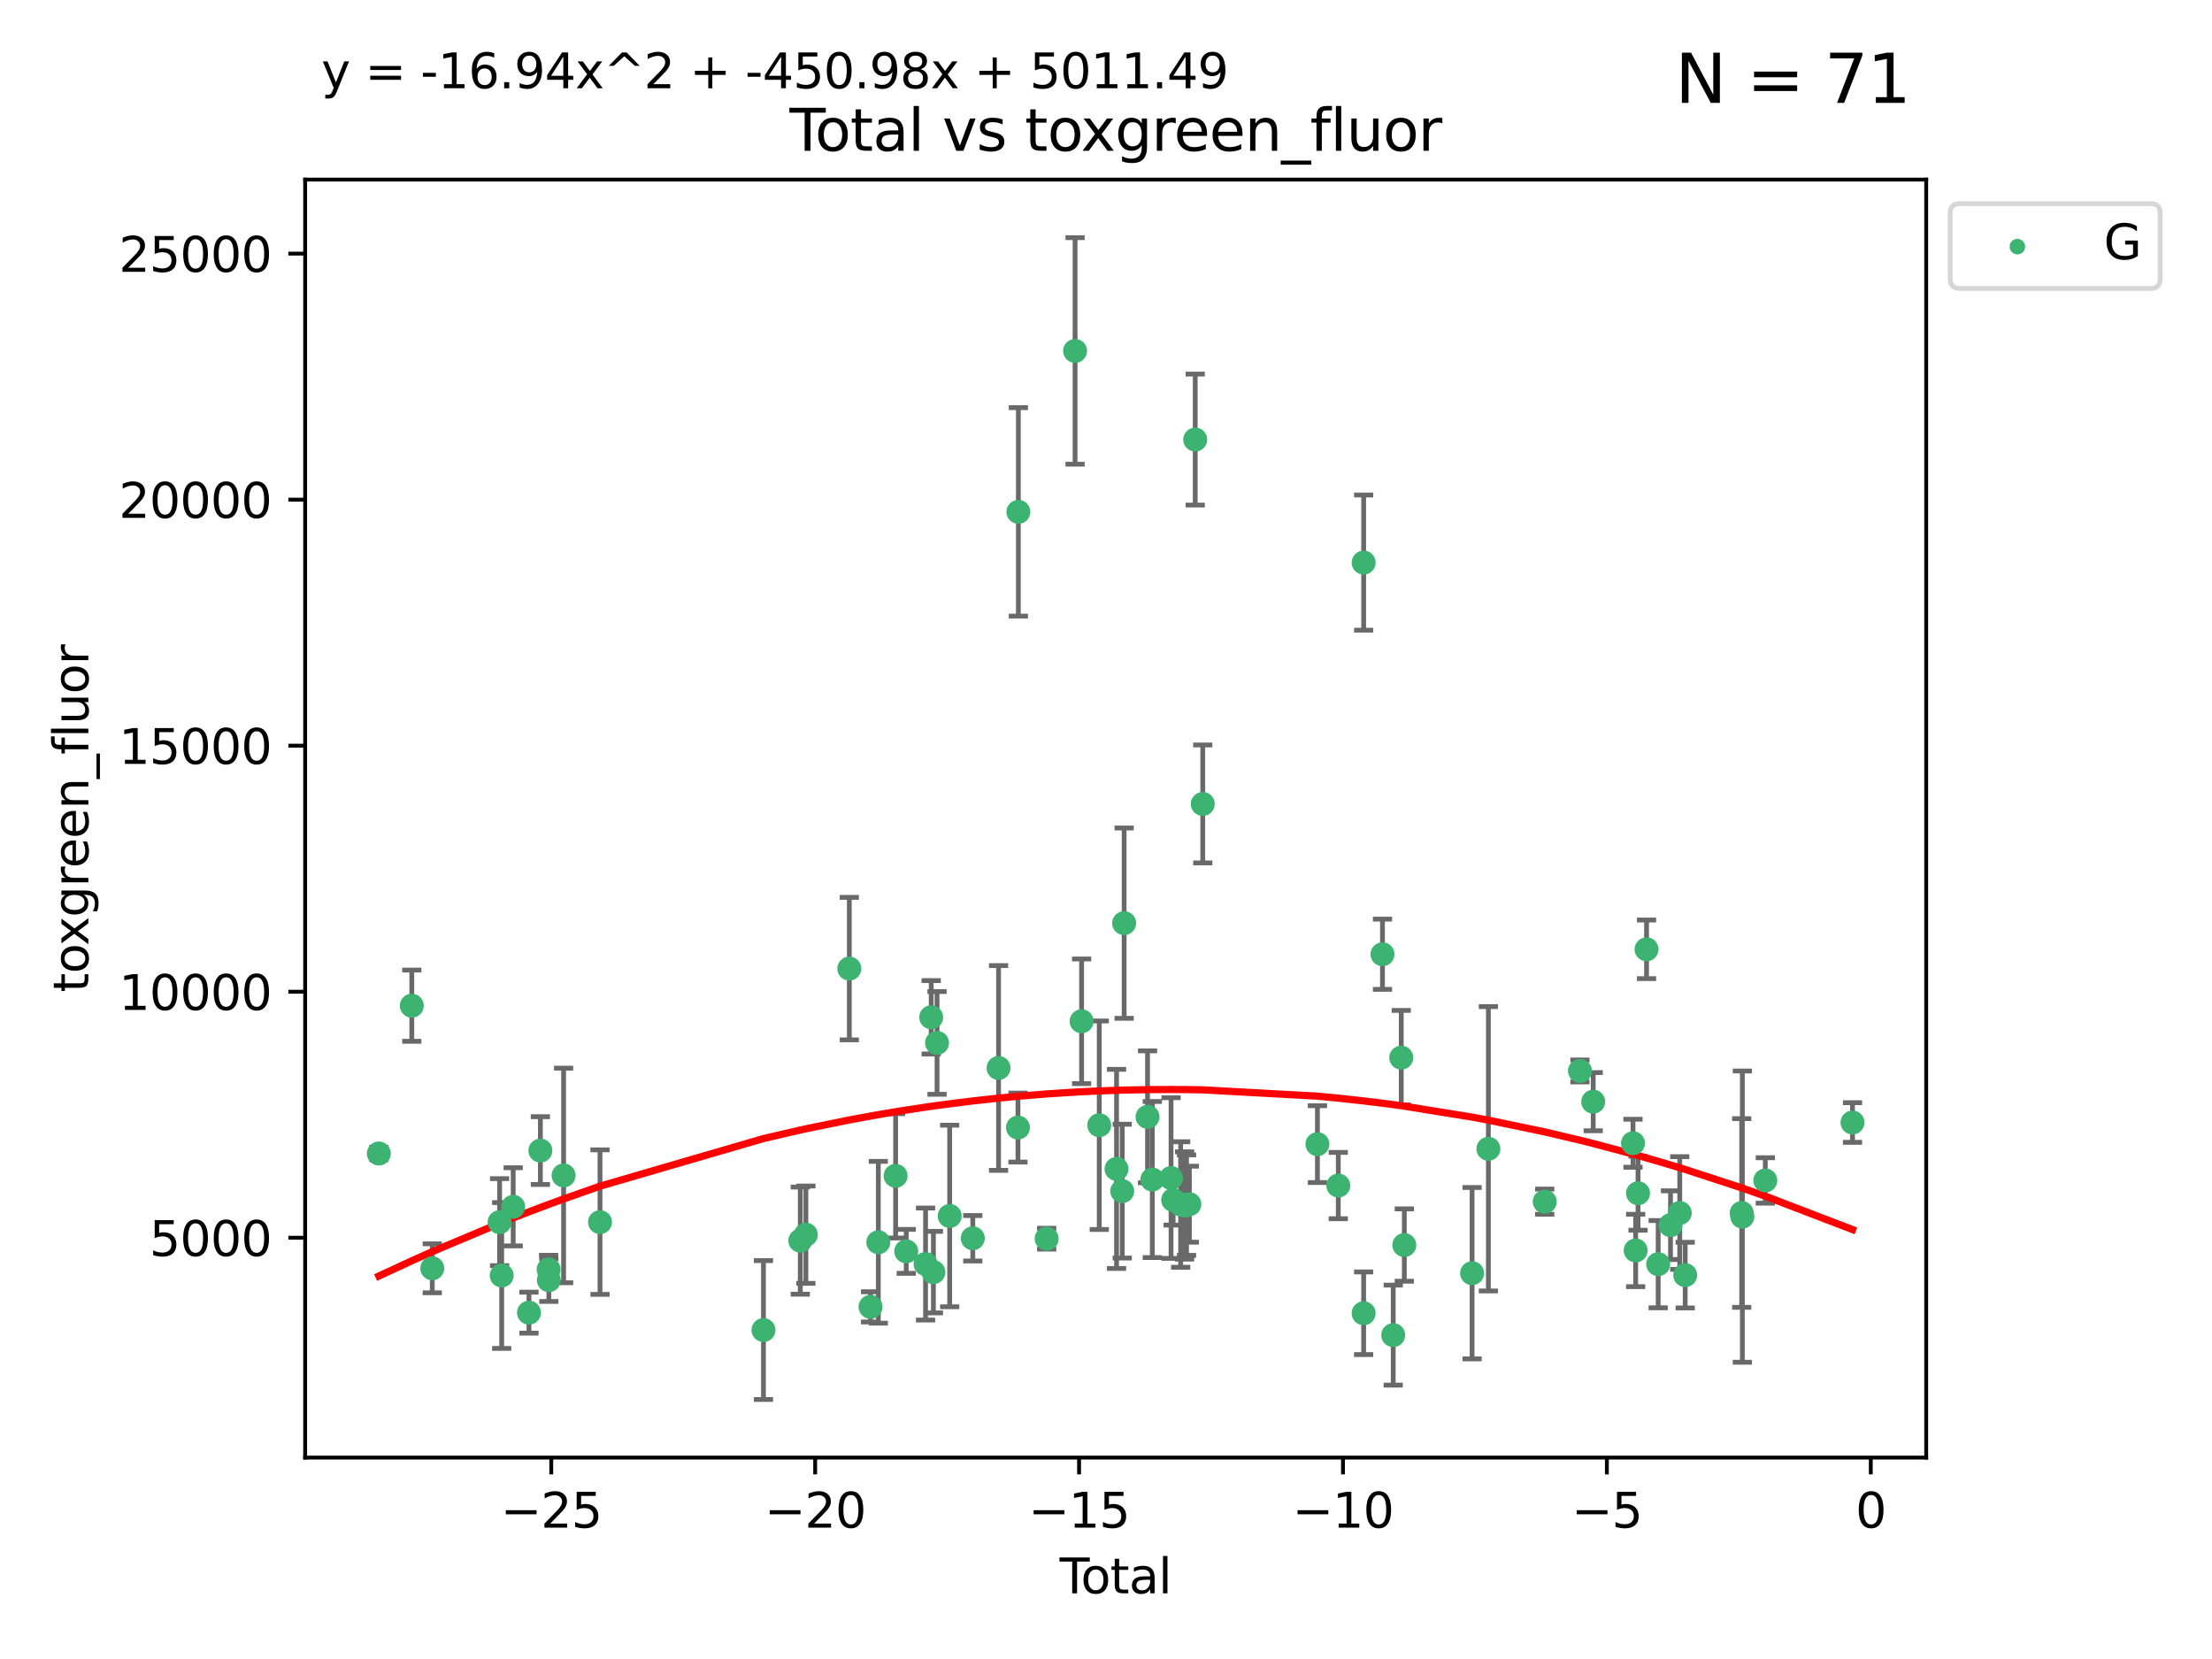 <?xml version="1.0" encoding="utf-8" standalone="no"?>
<!DOCTYPE svg PUBLIC "-//W3C//DTD SVG 1.1//EN"
  "http://www.w3.org/Graphics/SVG/1.1/DTD/svg11.dtd">
<svg xmlns:xlink="http://www.w3.org/1999/xlink" width="460.8pt" height="345.6pt" viewBox="0 0 460.8 345.6" xmlns="http://www.w3.org/2000/svg" version="1.1">
 <defs>
  <style type="text/css">*{stroke-linejoin: round; stroke-linecap: butt}</style>
 </defs>
 <g id="figure_1">
  <g id="patch_1">
   <path d="M 0 345.6 
L 460.8 345.6 
L 460.8 0 
L 0 0 
z
" style="fill: #ffffff"/>
  </g>
  <g id="axes_1">
   <g id="patch_2">
    <path d="M 63.571 303.64 
L 401.26 303.64 
L 401.26 37.411 
L 63.571 37.411 
z
" style="fill: #ffffff"/>
   </g>
   <g id="PathCollection_1">
    <defs>
     <path id="m6226160c22" d="M 0 1.118 
C 0.297 1.118 0.581 1 0.791 0.791 
C 1 0.581 1.118 0.297 1.118 0 
C 1.118 -0.297 1 -0.581 0.791 -0.791 
C 0.581 -1 0.297 -1.118 0 -1.118 
C -0.297 -1.118 -0.581 -1 -0.791 -0.791 
C -1 -0.581 -1.118 -0.297 -1.118 0 
C -1.118 0.297 -1 0.581 -0.791 0.791 
C -0.581 1 -0.297 1.118 0 1.118 
z
" style="stroke: #3cb371"/>
    </defs>
    <g clip-path="url(#pa6f8b74e01)">
     <use xlink:href="#m6226160c22" x="78.921" y="240.299" style="fill: #3cb371; stroke: #3cb371"/>
     <use xlink:href="#m6226160c22" x="85.785" y="209.503" style="fill: #3cb371; stroke: #3cb371"/>
     <use xlink:href="#m6226160c22" x="90.049" y="264.212" style="fill: #3cb371; stroke: #3cb371"/>
     <use xlink:href="#m6226160c22" x="104.076" y="254.595" style="fill: #3cb371; stroke: #3cb371"/>
     <use xlink:href="#m6226160c22" x="104.513" y="265.711" style="fill: #3cb371; stroke: #3cb371"/>
     <use xlink:href="#m6226160c22" x="106.91" y="251.399" style="fill: #3cb371; stroke: #3cb371"/>
     <use xlink:href="#m6226160c22" x="110.196" y="273.451" style="fill: #3cb371; stroke: #3cb371"/>
     <use xlink:href="#m6226160c22" x="112.572" y="239.687" style="fill: #3cb371; stroke: #3cb371"/>
     <use xlink:href="#m6226160c22" x="114.287" y="264.455" style="fill: #3cb371; stroke: #3cb371"/>
     <use xlink:href="#m6226160c22" x="114.333" y="266.675" style="fill: #3cb371; stroke: #3cb371"/>
     <use xlink:href="#m6226160c22" x="117.409" y="244.868" style="fill: #3cb371; stroke: #3cb371"/>
     <use xlink:href="#m6226160c22" x="124.992" y="254.591" style="fill: #3cb371; stroke: #3cb371"/>
     <use xlink:href="#m6226160c22" x="159.045" y="277.073" style="fill: #3cb371; stroke: #3cb371"/>
     <use xlink:href="#m6226160c22" x="166.713" y="258.45" style="fill: #3cb371; stroke: #3cb371"/>
     <use xlink:href="#m6226160c22" x="167.88" y="257.208" style="fill: #3cb371; stroke: #3cb371"/>
     <use xlink:href="#m6226160c22" x="176.928" y="201.776" style="fill: #3cb371; stroke: #3cb371"/>
     <use xlink:href="#m6226160c22" x="181.351" y="272.245" style="fill: #3cb371; stroke: #3cb371"/>
     <use xlink:href="#m6226160c22" x="182.971" y="258.786" style="fill: #3cb371; stroke: #3cb371"/>
     <use xlink:href="#m6226160c22" x="186.574" y="244.947" style="fill: #3cb371; stroke: #3cb371"/>
     <use xlink:href="#m6226160c22" x="188.787" y="260.679" style="fill: #3cb371; stroke: #3cb371"/>
     <use xlink:href="#m6226160c22" x="192.812" y="263.32" style="fill: #3cb371; stroke: #3cb371"/>
     <use xlink:href="#m6226160c22" x="193.988" y="211.918" style="fill: #3cb371; stroke: #3cb371"/>
     <use xlink:href="#m6226160c22" x="194.447" y="265.008" style="fill: #3cb371; stroke: #3cb371"/>
     <use xlink:href="#m6226160c22" x="195.203" y="217.256" style="fill: #3cb371; stroke: #3cb371"/>
     <use xlink:href="#m6226160c22" x="197.837" y="253.313" style="fill: #3cb371; stroke: #3cb371"/>
     <use xlink:href="#m6226160c22" x="202.649" y="257.952" style="fill: #3cb371; stroke: #3cb371"/>
     <use xlink:href="#m6226160c22" x="208.019" y="222.477" style="fill: #3cb371; stroke: #3cb371"/>
     <use xlink:href="#m6226160c22" x="212.057" y="234.891" style="fill: #3cb371; stroke: #3cb371"/>
     <use xlink:href="#m6226160c22" x="212.144" y="106.634" style="fill: #3cb371; stroke: #3cb371"/>
     <use xlink:href="#m6226160c22" x="218.04" y="258.042" style="fill: #3cb371; stroke: #3cb371"/>
     <use xlink:href="#m6226160c22" x="223.96" y="73.106" style="fill: #3cb371; stroke: #3cb371"/>
     <use xlink:href="#m6226160c22" x="225.315" y="212.753" style="fill: #3cb371; stroke: #3cb371"/>
     <use xlink:href="#m6226160c22" x="228.993" y="234.403" style="fill: #3cb371; stroke: #3cb371"/>
     <use xlink:href="#m6226160c22" x="232.596" y="243.505" style="fill: #3cb371; stroke: #3cb371"/>
     <use xlink:href="#m6226160c22" x="233.781" y="248.134" style="fill: #3cb371; stroke: #3cb371"/>
     <use xlink:href="#m6226160c22" x="234.179" y="192.308" style="fill: #3cb371; stroke: #3cb371"/>
     <use xlink:href="#m6226160c22" x="239.053" y="232.661" style="fill: #3cb371; stroke: #3cb371"/>
     <use xlink:href="#m6226160c22" x="240.046" y="245.721" style="fill: #3cb371; stroke: #3cb371"/>
     <use xlink:href="#m6226160c22" x="243.952" y="245.408" style="fill: #3cb371; stroke: #3cb371"/>
     <use xlink:href="#m6226160c22" x="244.39" y="249.975" style="fill: #3cb371; stroke: #3cb371"/>
     <use xlink:href="#m6226160c22" x="245.949" y="250.92" style="fill: #3cb371; stroke: #3cb371"/>
     <use xlink:href="#m6226160c22" x="246.773" y="251.124" style="fill: #3cb371; stroke: #3cb371"/>
     <use xlink:href="#m6226160c22" x="247.177" y="251.046" style="fill: #3cb371; stroke: #3cb371"/>
     <use xlink:href="#m6226160c22" x="247.765" y="250.854" style="fill: #3cb371; stroke: #3cb371"/>
     <use xlink:href="#m6226160c22" x="248.988" y="91.572" style="fill: #3cb371; stroke: #3cb371"/>
     <use xlink:href="#m6226160c22" x="250.557" y="167.476" style="fill: #3cb371; stroke: #3cb371"/>
     <use xlink:href="#m6226160c22" x="274.445" y="238.348" style="fill: #3cb371; stroke: #3cb371"/>
     <use xlink:href="#m6226160c22" x="278.788" y="246.973" style="fill: #3cb371; stroke: #3cb371"/>
     <use xlink:href="#m6226160c22" x="284.07" y="273.574" style="fill: #3cb371; stroke: #3cb371"/>
     <use xlink:href="#m6226160c22" x="284.076" y="117.2" style="fill: #3cb371; stroke: #3cb371"/>
     <use xlink:href="#m6226160c22" x="287.995" y="198.787" style="fill: #3cb371; stroke: #3cb371"/>
     <use xlink:href="#m6226160c22" x="290.231" y="278.131" style="fill: #3cb371; stroke: #3cb371"/>
     <use xlink:href="#m6226160c22" x="291.908" y="220.323" style="fill: #3cb371; stroke: #3cb371"/>
     <use xlink:href="#m6226160c22" x="292.545" y="259.368" style="fill: #3cb371; stroke: #3cb371"/>
     <use xlink:href="#m6226160c22" x="306.664" y="265.228" style="fill: #3cb371; stroke: #3cb371"/>
     <use xlink:href="#m6226160c22" x="310.056" y="239.312" style="fill: #3cb371; stroke: #3cb371"/>
     <use xlink:href="#m6226160c22" x="321.798" y="250.329" style="fill: #3cb371; stroke: #3cb371"/>
     <use xlink:href="#m6226160c22" x="329.136" y="223.102" style="fill: #3cb371; stroke: #3cb371"/>
     <use xlink:href="#m6226160c22" x="331.895" y="229.499" style="fill: #3cb371; stroke: #3cb371"/>
     <use xlink:href="#m6226160c22" x="340.185" y="238.157" style="fill: #3cb371; stroke: #3cb371"/>
     <use xlink:href="#m6226160c22" x="340.737" y="260.493" style="fill: #3cb371; stroke: #3cb371"/>
     <use xlink:href="#m6226160c22" x="341.232" y="248.573" style="fill: #3cb371; stroke: #3cb371"/>
     <use xlink:href="#m6226160c22" x="343.005" y="197.758" style="fill: #3cb371; stroke: #3cb371"/>
     <use xlink:href="#m6226160c22" x="345.43" y="263.349" style="fill: #3cb371; stroke: #3cb371"/>
     <use xlink:href="#m6226160c22" x="347.996" y="255.227" style="fill: #3cb371; stroke: #3cb371"/>
     <use xlink:href="#m6226160c22" x="349.922" y="252.692" style="fill: #3cb371; stroke: #3cb371"/>
     <use xlink:href="#m6226160c22" x="351.057" y="265.63" style="fill: #3cb371; stroke: #3cb371"/>
     <use xlink:href="#m6226160c22" x="362.826" y="252.69" style="fill: #3cb371; stroke: #3cb371"/>
     <use xlink:href="#m6226160c22" x="362.965" y="253.443" style="fill: #3cb371; stroke: #3cb371"/>
     <use xlink:href="#m6226160c22" x="367.746" y="245.91" style="fill: #3cb371; stroke: #3cb371"/>
     <use xlink:href="#m6226160c22" x="385.911" y="233.84" style="fill: #3cb371; stroke: #3cb371"/>
    </g>
   </g>
   <g id="matplotlib.axis_1">
    <g id="xtick_1">
     <g id="line2d_1">
      <defs>
       <path id="m33a08523a1" d="M 0 0 
L 0 3.5 
" style="stroke: #000000; stroke-width: 0.8"/>
      </defs>
      <g>
       <use xlink:href="#m33a08523a1" x="114.838" y="303.64" style="stroke: #000000; stroke-width: 0.8"/>
      </g>
     </g>
     <g id="text_1">
      <!-- −25 -->
      <g transform="translate(104.285 318.238)scale(0.1 -0.1)">
       <defs>
        <path id="DejaVuSans-2212" d="M 678 2272 
L 4684 2272 
L 4684 1741 
L 678 1741 
L 678 2272 
z
" transform="scale(0.016)"/>
        <path id="DejaVuSans-32" d="M 1228 531 
L 3431 531 
L 3431 0 
L 469 0 
L 469 531 
Q 828 903 1448 1529 
Q 2069 2156 2228 2338 
Q 2531 2678 2651 2914 
Q 2772 3150 2772 3378 
Q 2772 3750 2511 3984 
Q 2250 4219 1831 4219 
Q 1534 4219 1204 4116 
Q 875 4013 500 3803 
L 500 4441 
Q 881 4594 1212 4672 
Q 1544 4750 1819 4750 
Q 2544 4750 2975 4387 
Q 3406 4025 3406 3419 
Q 3406 3131 3298 2873 
Q 3191 2616 2906 2266 
Q 2828 2175 2409 1742 
Q 1991 1309 1228 531 
z
" transform="scale(0.016)"/>
        <path id="DejaVuSans-35" d="M 691 4666 
L 3169 4666 
L 3169 4134 
L 1269 4134 
L 1269 2991 
Q 1406 3038 1543 3061 
Q 1681 3084 1819 3084 
Q 2600 3084 3056 2656 
Q 3513 2228 3513 1497 
Q 3513 744 3044 326 
Q 2575 -91 1722 -91 
Q 1428 -91 1123 -41 
Q 819 9 494 109 
L 494 744 
Q 775 591 1075 516 
Q 1375 441 1709 441 
Q 2250 441 2565 725 
Q 2881 1009 2881 1497 
Q 2881 1984 2565 2268 
Q 2250 2553 1709 2553 
Q 1456 2553 1204 2497 
Q 953 2441 691 2322 
L 691 4666 
z
" transform="scale(0.016)"/>
       </defs>
       <use xlink:href="#DejaVuSans-2212"/>
       <use xlink:href="#DejaVuSans-32" x="83.789"/>
       <use xlink:href="#DejaVuSans-35" x="147.412"/>
      </g>
     </g>
    </g>
    <g id="xtick_2">
     <g id="line2d_2">
      <g>
       <use xlink:href="#m33a08523a1" x="169.814" y="303.64" style="stroke: #000000; stroke-width: 0.8"/>
      </g>
     </g>
     <g id="text_2">
      <!-- −20 -->
      <g transform="translate(159.261 318.238)scale(0.1 -0.1)">
       <defs>
        <path id="DejaVuSans-30" d="M 2034 4250 
Q 1547 4250 1301 3770 
Q 1056 3291 1056 2328 
Q 1056 1369 1301 889 
Q 1547 409 2034 409 
Q 2525 409 2770 889 
Q 3016 1369 3016 2328 
Q 3016 3291 2770 3770 
Q 2525 4250 2034 4250 
z
M 2034 4750 
Q 2819 4750 3233 4129 
Q 3647 3509 3647 2328 
Q 3647 1150 3233 529 
Q 2819 -91 2034 -91 
Q 1250 -91 836 529 
Q 422 1150 422 2328 
Q 422 3509 836 4129 
Q 1250 4750 2034 4750 
z
" transform="scale(0.016)"/>
       </defs>
       <use xlink:href="#DejaVuSans-2212"/>
       <use xlink:href="#DejaVuSans-32" x="83.789"/>
       <use xlink:href="#DejaVuSans-30" x="147.412"/>
      </g>
     </g>
    </g>
    <g id="xtick_3">
     <g id="line2d_3">
      <g>
       <use xlink:href="#m33a08523a1" x="224.79" y="303.64" style="stroke: #000000; stroke-width: 0.8"/>
      </g>
     </g>
     <g id="text_3">
      <!-- −15 -->
      <g transform="translate(214.237 318.238)scale(0.1 -0.1)">
       <defs>
        <path id="DejaVuSans-31" d="M 794 531 
L 1825 531 
L 1825 4091 
L 703 3866 
L 703 4441 
L 1819 4666 
L 2450 4666 
L 2450 531 
L 3481 531 
L 3481 0 
L 794 0 
L 794 531 
z
" transform="scale(0.016)"/>
       </defs>
       <use xlink:href="#DejaVuSans-2212"/>
       <use xlink:href="#DejaVuSans-31" x="83.789"/>
       <use xlink:href="#DejaVuSans-35" x="147.412"/>
      </g>
     </g>
    </g>
    <g id="xtick_4">
     <g id="line2d_4">
      <g>
       <use xlink:href="#m33a08523a1" x="279.766" y="303.64" style="stroke: #000000; stroke-width: 0.8"/>
      </g>
     </g>
     <g id="text_4">
      <!-- −10 -->
      <g transform="translate(269.214 318.238)scale(0.1 -0.1)">
       <use xlink:href="#DejaVuSans-2212"/>
       <use xlink:href="#DejaVuSans-31" x="83.789"/>
       <use xlink:href="#DejaVuSans-30" x="147.412"/>
      </g>
     </g>
    </g>
    <g id="xtick_5">
     <g id="line2d_5">
      <g>
       <use xlink:href="#m33a08523a1" x="334.742" y="303.64" style="stroke: #000000; stroke-width: 0.8"/>
      </g>
     </g>
     <g id="text_5">
      <!-- −5 -->
      <g transform="translate(327.371 318.238)scale(0.1 -0.1)">
       <use xlink:href="#DejaVuSans-2212"/>
       <use xlink:href="#DejaVuSans-35" x="83.789"/>
      </g>
     </g>
    </g>
    <g id="xtick_6">
     <g id="line2d_6">
      <g>
       <use xlink:href="#m33a08523a1" x="389.718" y="303.64" style="stroke: #000000; stroke-width: 0.8"/>
      </g>
     </g>
     <g id="text_6">
      <!-- 0 -->
      <g transform="translate(386.537 318.238)scale(0.1 -0.1)">
       <use xlink:href="#DejaVuSans-30"/>
      </g>
     </g>
    </g>
    <g id="text_7">
     <!-- Total -->
     <g transform="translate(220.739 331.917)scale(0.1 -0.1)">
      <defs>
       <path id="DejaVuSans-54" d="M -19 4666 
L 3928 4666 
L 3928 4134 
L 2272 4134 
L 2272 0 
L 1638 0 
L 1638 4134 
L -19 4134 
L -19 4666 
z
" transform="scale(0.016)"/>
       <path id="DejaVuSans-6f" d="M 1959 3097 
Q 1497 3097 1228 2736 
Q 959 2375 959 1747 
Q 959 1119 1226 758 
Q 1494 397 1959 397 
Q 2419 397 2687 759 
Q 2956 1122 2956 1747 
Q 2956 2369 2687 2733 
Q 2419 3097 1959 3097 
z
M 1959 3584 
Q 2709 3584 3137 3096 
Q 3566 2609 3566 1747 
Q 3566 888 3137 398 
Q 2709 -91 1959 -91 
Q 1206 -91 779 398 
Q 353 888 353 1747 
Q 353 2609 779 3096 
Q 1206 3584 1959 3584 
z
" transform="scale(0.016)"/>
       <path id="DejaVuSans-74" d="M 1172 4494 
L 1172 3500 
L 2356 3500 
L 2356 3053 
L 1172 3053 
L 1172 1153 
Q 1172 725 1289 603 
Q 1406 481 1766 481 
L 2356 481 
L 2356 0 
L 1766 0 
Q 1100 0 847 248 
Q 594 497 594 1153 
L 594 3053 
L 172 3053 
L 172 3500 
L 594 3500 
L 594 4494 
L 1172 4494 
z
" transform="scale(0.016)"/>
       <path id="DejaVuSans-61" d="M 2194 1759 
Q 1497 1759 1228 1600 
Q 959 1441 959 1056 
Q 959 750 1161 570 
Q 1363 391 1709 391 
Q 2188 391 2477 730 
Q 2766 1069 2766 1631 
L 2766 1759 
L 2194 1759 
z
M 3341 1997 
L 3341 0 
L 2766 0 
L 2766 531 
Q 2569 213 2275 61 
Q 1981 -91 1556 -91 
Q 1019 -91 701 211 
Q 384 513 384 1019 
Q 384 1609 779 1909 
Q 1175 2209 1959 2209 
L 2766 2209 
L 2766 2266 
Q 2766 2663 2505 2880 
Q 2244 3097 1772 3097 
Q 1472 3097 1187 3025 
Q 903 2953 641 2809 
L 641 3341 
Q 956 3463 1253 3523 
Q 1550 3584 1831 3584 
Q 2591 3584 2966 3190 
Q 3341 2797 3341 1997 
z
" transform="scale(0.016)"/>
       <path id="DejaVuSans-6c" d="M 603 4863 
L 1178 4863 
L 1178 0 
L 603 0 
L 603 4863 
z
" transform="scale(0.016)"/>
      </defs>
      <use xlink:href="#DejaVuSans-54"/>
      <use xlink:href="#DejaVuSans-6f" x="44.084"/>
      <use xlink:href="#DejaVuSans-74" x="105.266"/>
      <use xlink:href="#DejaVuSans-61" x="144.475"/>
      <use xlink:href="#DejaVuSans-6c" x="205.754"/>
     </g>
    </g>
   </g>
   <g id="matplotlib.axis_2">
    <g id="ytick_1">
     <g id="line2d_7">
      <defs>
       <path id="m4e0d008eed" d="M 0 0 
L -3.5 0 
" style="stroke: #000000; stroke-width: 0.8"/>
      </defs>
      <g>
       <use xlink:href="#m4e0d008eed" x="63.571" y="257.843" style="stroke: #000000; stroke-width: 0.8"/>
      </g>
     </g>
     <g id="text_8">
      <!-- 5000 -->
      <g transform="translate(31.121 261.642)scale(0.1 -0.1)">
       <use xlink:href="#DejaVuSans-35"/>
       <use xlink:href="#DejaVuSans-30" x="63.623"/>
       <use xlink:href="#DejaVuSans-30" x="127.246"/>
       <use xlink:href="#DejaVuSans-30" x="190.869"/>
      </g>
     </g>
    </g>
    <g id="ytick_2">
     <g id="line2d_8">
      <g>
       <use xlink:href="#m4e0d008eed" x="63.571" y="206.589" style="stroke: #000000; stroke-width: 0.8"/>
      </g>
     </g>
     <g id="text_9">
      <!-- 10000 -->
      <g transform="translate(24.759 210.388)scale(0.1 -0.1)">
       <use xlink:href="#DejaVuSans-31"/>
       <use xlink:href="#DejaVuSans-30" x="63.623"/>
       <use xlink:href="#DejaVuSans-30" x="127.246"/>
       <use xlink:href="#DejaVuSans-30" x="190.869"/>
       <use xlink:href="#DejaVuSans-30" x="254.492"/>
      </g>
     </g>
    </g>
    <g id="ytick_3">
     <g id="line2d_9">
      <g>
       <use xlink:href="#m4e0d008eed" x="63.571" y="155.335" style="stroke: #000000; stroke-width: 0.8"/>
      </g>
     </g>
     <g id="text_10">
      <!-- 15000 -->
      <g transform="translate(24.759 159.135)scale(0.1 -0.1)">
       <use xlink:href="#DejaVuSans-31"/>
       <use xlink:href="#DejaVuSans-35" x="63.623"/>
       <use xlink:href="#DejaVuSans-30" x="127.246"/>
       <use xlink:href="#DejaVuSans-30" x="190.869"/>
       <use xlink:href="#DejaVuSans-30" x="254.492"/>
      </g>
     </g>
    </g>
    <g id="ytick_4">
     <g id="line2d_10">
      <g>
       <use xlink:href="#m4e0d008eed" x="63.571" y="104.082" style="stroke: #000000; stroke-width: 0.8"/>
      </g>
     </g>
     <g id="text_11">
      <!-- 20000 -->
      <g transform="translate(24.759 107.881)scale(0.1 -0.1)">
       <use xlink:href="#DejaVuSans-32"/>
       <use xlink:href="#DejaVuSans-30" x="63.623"/>
       <use xlink:href="#DejaVuSans-30" x="127.246"/>
       <use xlink:href="#DejaVuSans-30" x="190.869"/>
       <use xlink:href="#DejaVuSans-30" x="254.492"/>
      </g>
     </g>
    </g>
    <g id="ytick_5">
     <g id="line2d_11">
      <g>
       <use xlink:href="#m4e0d008eed" x="63.571" y="52.828" style="stroke: #000000; stroke-width: 0.8"/>
      </g>
     </g>
     <g id="text_12">
      <!-- 25000 -->
      <g transform="translate(24.759 56.627)scale(0.1 -0.1)">
       <use xlink:href="#DejaVuSans-32"/>
       <use xlink:href="#DejaVuSans-35" x="63.623"/>
       <use xlink:href="#DejaVuSans-30" x="127.246"/>
       <use xlink:href="#DejaVuSans-30" x="190.869"/>
       <use xlink:href="#DejaVuSans-30" x="254.492"/>
      </g>
     </g>
    </g>
    <g id="text_13">
     <!-- toxgreen_fluor -->
     <g transform="translate(18.401 206.72)rotate(-90)scale(0.1 -0.1)">
      <defs>
       <path id="DejaVuSans-78" d="M 3513 3500 
L 2247 1797 
L 3578 0 
L 2900 0 
L 1881 1375 
L 863 0 
L 184 0 
L 1544 1831 
L 300 3500 
L 978 3500 
L 1906 2253 
L 2834 3500 
L 3513 3500 
z
" transform="scale(0.016)"/>
       <path id="DejaVuSans-67" d="M 2906 1791 
Q 2906 2416 2648 2759 
Q 2391 3103 1925 3103 
Q 1463 3103 1205 2759 
Q 947 2416 947 1791 
Q 947 1169 1205 825 
Q 1463 481 1925 481 
Q 2391 481 2648 825 
Q 2906 1169 2906 1791 
z
M 3481 434 
Q 3481 -459 3084 -895 
Q 2688 -1331 1869 -1331 
Q 1566 -1331 1297 -1286 
Q 1028 -1241 775 -1147 
L 775 -588 
Q 1028 -725 1275 -790 
Q 1522 -856 1778 -856 
Q 2344 -856 2625 -561 
Q 2906 -266 2906 331 
L 2906 616 
Q 2728 306 2450 153 
Q 2172 0 1784 0 
Q 1141 0 747 490 
Q 353 981 353 1791 
Q 353 2603 747 3093 
Q 1141 3584 1784 3584 
Q 2172 3584 2450 3431 
Q 2728 3278 2906 2969 
L 2906 3500 
L 3481 3500 
L 3481 434 
z
" transform="scale(0.016)"/>
       <path id="DejaVuSans-72" d="M 2631 2963 
Q 2534 3019 2420 3045 
Q 2306 3072 2169 3072 
Q 1681 3072 1420 2755 
Q 1159 2438 1159 1844 
L 1159 0 
L 581 0 
L 581 3500 
L 1159 3500 
L 1159 2956 
Q 1341 3275 1631 3429 
Q 1922 3584 2338 3584 
Q 2397 3584 2469 3576 
Q 2541 3569 2628 3553 
L 2631 2963 
z
" transform="scale(0.016)"/>
       <path id="DejaVuSans-65" d="M 3597 1894 
L 3597 1613 
L 953 1613 
Q 991 1019 1311 708 
Q 1631 397 2203 397 
Q 2534 397 2845 478 
Q 3156 559 3463 722 
L 3463 178 
Q 3153 47 2828 -22 
Q 2503 -91 2169 -91 
Q 1331 -91 842 396 
Q 353 884 353 1716 
Q 353 2575 817 3079 
Q 1281 3584 2069 3584 
Q 2775 3584 3186 3129 
Q 3597 2675 3597 1894 
z
M 3022 2063 
Q 3016 2534 2758 2815 
Q 2500 3097 2075 3097 
Q 1594 3097 1305 2825 
Q 1016 2553 972 2059 
L 3022 2063 
z
" transform="scale(0.016)"/>
       <path id="DejaVuSans-6e" d="M 3513 2113 
L 3513 0 
L 2938 0 
L 2938 2094 
Q 2938 2591 2744 2837 
Q 2550 3084 2163 3084 
Q 1697 3084 1428 2787 
Q 1159 2491 1159 1978 
L 1159 0 
L 581 0 
L 581 3500 
L 1159 3500 
L 1159 2956 
Q 1366 3272 1645 3428 
Q 1925 3584 2291 3584 
Q 2894 3584 3203 3211 
Q 3513 2838 3513 2113 
z
" transform="scale(0.016)"/>
       <path id="DejaVuSans-5f" d="M 3263 -1063 
L 3263 -1509 
L -63 -1509 
L -63 -1063 
L 3263 -1063 
z
" transform="scale(0.016)"/>
       <path id="DejaVuSans-66" d="M 2375 4863 
L 2375 4384 
L 1825 4384 
Q 1516 4384 1395 4259 
Q 1275 4134 1275 3809 
L 1275 3500 
L 2222 3500 
L 2222 3053 
L 1275 3053 
L 1275 0 
L 697 0 
L 697 3053 
L 147 3053 
L 147 3500 
L 697 3500 
L 697 3744 
Q 697 4328 969 4595 
Q 1241 4863 1831 4863 
L 2375 4863 
z
" transform="scale(0.016)"/>
       <path id="DejaVuSans-75" d="M 544 1381 
L 544 3500 
L 1119 3500 
L 1119 1403 
Q 1119 906 1312 657 
Q 1506 409 1894 409 
Q 2359 409 2629 706 
Q 2900 1003 2900 1516 
L 2900 3500 
L 3475 3500 
L 3475 0 
L 2900 0 
L 2900 538 
Q 2691 219 2414 64 
Q 2138 -91 1772 -91 
Q 1169 -91 856 284 
Q 544 659 544 1381 
z
M 1991 3584 
L 1991 3584 
z
" transform="scale(0.016)"/>
      </defs>
      <use xlink:href="#DejaVuSans-74"/>
      <use xlink:href="#DejaVuSans-6f" x="39.209"/>
      <use xlink:href="#DejaVuSans-78" x="97.266"/>
      <use xlink:href="#DejaVuSans-67" x="156.445"/>
      <use xlink:href="#DejaVuSans-72" x="219.922"/>
      <use xlink:href="#DejaVuSans-65" x="258.785"/>
      <use xlink:href="#DejaVuSans-65" x="320.309"/>
      <use xlink:href="#DejaVuSans-6e" x="381.832"/>
      <use xlink:href="#DejaVuSans-5f" x="445.211"/>
      <use xlink:href="#DejaVuSans-66" x="495.211"/>
      <use xlink:href="#DejaVuSans-6c" x="530.416"/>
      <use xlink:href="#DejaVuSans-75" x="558.199"/>
      <use xlink:href="#DejaVuSans-6f" x="621.578"/>
      <use xlink:href="#DejaVuSans-72" x="682.76"/>
     </g>
    </g>
   </g>
   <g id="LineCollection_1">
    <path d="M 78.921 241.574 
L 78.921 239.023 
" clip-path="url(#pa6f8b74e01)" style="fill: none; stroke: #696969"/>
    <path d="M 85.785 216.921 
L 85.785 202.085 
" clip-path="url(#pa6f8b74e01)" style="fill: none; stroke: #696969"/>
    <path d="M 90.049 269.309 
L 90.049 259.114 
" clip-path="url(#pa6f8b74e01)" style="fill: none; stroke: #696969"/>
    <path d="M 104.076 263.659 
L 104.076 245.531 
" clip-path="url(#pa6f8b74e01)" style="fill: none; stroke: #696969"/>
    <path d="M 104.513 280.896 
L 104.513 250.525 
" clip-path="url(#pa6f8b74e01)" style="fill: none; stroke: #696969"/>
    <path d="M 106.91 259.542 
L 106.91 243.256 
" clip-path="url(#pa6f8b74e01)" style="fill: none; stroke: #696969"/>
    <path d="M 110.196 277.722 
L 110.196 269.179 
" clip-path="url(#pa6f8b74e01)" style="fill: none; stroke: #696969"/>
    <path d="M 112.572 246.751 
L 112.572 232.623 
" clip-path="url(#pa6f8b74e01)" style="fill: none; stroke: #696969"/>
    <path d="M 114.287 267.413 
L 114.287 261.497 
" clip-path="url(#pa6f8b74e01)" style="fill: none; stroke: #696969"/>
    <path d="M 114.333 271.115 
L 114.333 262.235 
" clip-path="url(#pa6f8b74e01)" style="fill: none; stroke: #696969"/>
    <path d="M 117.409 267.222 
L 117.409 222.515 
" clip-path="url(#pa6f8b74e01)" style="fill: none; stroke: #696969"/>
    <path d="M 124.992 269.646 
L 124.992 239.537 
" clip-path="url(#pa6f8b74e01)" style="fill: none; stroke: #696969"/>
    <path d="M 159.045 291.539 
L 159.045 262.607 
" clip-path="url(#pa6f8b74e01)" style="fill: none; stroke: #696969"/>
    <path d="M 166.713 269.608 
L 166.713 247.292 
" clip-path="url(#pa6f8b74e01)" style="fill: none; stroke: #696969"/>
    <path d="M 167.88 267.345 
L 167.88 247.072 
" clip-path="url(#pa6f8b74e01)" style="fill: none; stroke: #696969"/>
    <path d="M 176.928 216.615 
L 176.928 186.936 
" clip-path="url(#pa6f8b74e01)" style="fill: none; stroke: #696969"/>
    <path d="M 181.351 275.395 
L 181.351 269.095 
" clip-path="url(#pa6f8b74e01)" style="fill: none; stroke: #696969"/>
    <path d="M 182.971 275.639 
L 182.971 241.932 
" clip-path="url(#pa6f8b74e01)" style="fill: none; stroke: #696969"/>
    <path d="M 186.574 257.898 
L 186.574 231.996 
" clip-path="url(#pa6f8b74e01)" style="fill: none; stroke: #696969"/>
    <path d="M 188.787 265.262 
L 188.787 256.097 
" clip-path="url(#pa6f8b74e01)" style="fill: none; stroke: #696969"/>
    <path d="M 192.812 274.989 
L 192.812 251.652 
" clip-path="url(#pa6f8b74e01)" style="fill: none; stroke: #696969"/>
    <path d="M 193.988 219.562 
L 193.988 204.275 
" clip-path="url(#pa6f8b74e01)" style="fill: none; stroke: #696969"/>
    <path d="M 194.447 273.502 
L 194.447 256.514 
" clip-path="url(#pa6f8b74e01)" style="fill: none; stroke: #696969"/>
    <path d="M 195.203 227.96 
L 195.203 206.552 
" clip-path="url(#pa6f8b74e01)" style="fill: none; stroke: #696969"/>
    <path d="M 197.837 272.224 
L 197.837 234.402 
" clip-path="url(#pa6f8b74e01)" style="fill: none; stroke: #696969"/>
    <path d="M 202.649 262.686 
L 202.649 253.219 
" clip-path="url(#pa6f8b74e01)" style="fill: none; stroke: #696969"/>
    <path d="M 208.019 243.804 
L 208.019 201.15 
" clip-path="url(#pa6f8b74e01)" style="fill: none; stroke: #696969"/>
    <path d="M 212.057 242.077 
L 212.057 227.706 
" clip-path="url(#pa6f8b74e01)" style="fill: none; stroke: #696969"/>
    <path d="M 212.144 128.347 
L 212.144 84.922 
" clip-path="url(#pa6f8b74e01)" style="fill: none; stroke: #696969"/>
    <path d="M 218.04 260.22 
L 218.04 255.865 
" clip-path="url(#pa6f8b74e01)" style="fill: none; stroke: #696969"/>
    <path d="M 223.96 96.699 
L 223.96 49.513 
" clip-path="url(#pa6f8b74e01)" style="fill: none; stroke: #696969"/>
    <path d="M 225.315 225.734 
L 225.315 199.773 
" clip-path="url(#pa6f8b74e01)" style="fill: none; stroke: #696969"/>
    <path d="M 228.993 256.121 
L 228.993 212.684 
" clip-path="url(#pa6f8b74e01)" style="fill: none; stroke: #696969"/>
    <path d="M 232.596 264.249 
L 232.596 222.761 
" clip-path="url(#pa6f8b74e01)" style="fill: none; stroke: #696969"/>
    <path d="M 233.781 262.072 
L 233.781 234.195 
" clip-path="url(#pa6f8b74e01)" style="fill: none; stroke: #696969"/>
    <path d="M 234.179 212.13 
L 234.179 172.487 
" clip-path="url(#pa6f8b74e01)" style="fill: none; stroke: #696969"/>
    <path d="M 239.053 246.403 
L 239.053 218.919 
" clip-path="url(#pa6f8b74e01)" style="fill: none; stroke: #696969"/>
    <path d="M 240.046 261.978 
L 240.046 229.464 
" clip-path="url(#pa6f8b74e01)" style="fill: none; stroke: #696969"/>
    <path d="M 243.952 262.143 
L 243.952 228.673 
" clip-path="url(#pa6f8b74e01)" style="fill: none; stroke: #696969"/>
    <path d="M 244.39 255.207 
L 244.39 244.744 
" clip-path="url(#pa6f8b74e01)" style="fill: none; stroke: #696969"/>
    <path d="M 245.949 263.994 
L 245.949 237.846 
" clip-path="url(#pa6f8b74e01)" style="fill: none; stroke: #696969"/>
    <path d="M 246.773 262.308 
L 246.773 239.94 
" clip-path="url(#pa6f8b74e01)" style="fill: none; stroke: #696969"/>
    <path d="M 247.177 261.512 
L 247.177 240.581 
" clip-path="url(#pa6f8b74e01)" style="fill: none; stroke: #696969"/>
    <path d="M 247.765 258.771 
L 247.765 242.937 
" clip-path="url(#pa6f8b74e01)" style="fill: none; stroke: #696969"/>
    <path d="M 248.988 105.212 
L 248.988 77.931 
" clip-path="url(#pa6f8b74e01)" style="fill: none; stroke: #696969"/>
    <path d="M 250.557 179.76 
L 250.557 155.192 
" clip-path="url(#pa6f8b74e01)" style="fill: none; stroke: #696969"/>
    <path d="M 274.445 246.347 
L 274.445 230.348 
" clip-path="url(#pa6f8b74e01)" style="fill: none; stroke: #696969"/>
    <path d="M 278.788 253.884 
L 278.788 240.062 
" clip-path="url(#pa6f8b74e01)" style="fill: none; stroke: #696969"/>
    <path d="M 284.07 282.183 
L 284.07 264.966 
" clip-path="url(#pa6f8b74e01)" style="fill: none; stroke: #696969"/>
    <path d="M 284.076 131.281 
L 284.076 103.119 
" clip-path="url(#pa6f8b74e01)" style="fill: none; stroke: #696969"/>
    <path d="M 287.995 206.104 
L 287.995 191.471 
" clip-path="url(#pa6f8b74e01)" style="fill: none; stroke: #696969"/>
    <path d="M 290.231 288.547 
L 290.231 267.715 
" clip-path="url(#pa6f8b74e01)" style="fill: none; stroke: #696969"/>
    <path d="M 291.908 230.16 
L 291.908 210.487 
" clip-path="url(#pa6f8b74e01)" style="fill: none; stroke: #696969"/>
    <path d="M 292.545 266.905 
L 292.545 251.831 
" clip-path="url(#pa6f8b74e01)" style="fill: none; stroke: #696969"/>
    <path d="M 306.664 283.078 
L 306.664 247.377 
" clip-path="url(#pa6f8b74e01)" style="fill: none; stroke: #696969"/>
    <path d="M 310.056 268.931 
L 310.056 209.693 
" clip-path="url(#pa6f8b74e01)" style="fill: none; stroke: #696969"/>
    <path d="M 321.798 252.952 
L 321.798 247.706 
" clip-path="url(#pa6f8b74e01)" style="fill: none; stroke: #696969"/>
    <path d="M 329.136 225.393 
L 329.136 220.812 
" clip-path="url(#pa6f8b74e01)" style="fill: none; stroke: #696969"/>
    <path d="M 331.895 235.557 
L 331.895 223.441 
" clip-path="url(#pa6f8b74e01)" style="fill: none; stroke: #696969"/>
    <path d="M 340.185 243.156 
L 340.185 233.159 
" clip-path="url(#pa6f8b74e01)" style="fill: none; stroke: #696969"/>
    <path d="M 340.737 268.032 
L 340.737 252.954 
" clip-path="url(#pa6f8b74e01)" style="fill: none; stroke: #696969"/>
    <path d="M 341.232 256.275 
L 341.232 240.872 
" clip-path="url(#pa6f8b74e01)" style="fill: none; stroke: #696969"/>
    <path d="M 343.005 203.862 
L 343.005 191.654 
" clip-path="url(#pa6f8b74e01)" style="fill: none; stroke: #696969"/>
    <path d="M 345.43 272.436 
L 345.43 254.262 
" clip-path="url(#pa6f8b74e01)" style="fill: none; stroke: #696969"/>
    <path d="M 347.996 262.384 
L 347.996 248.07 
" clip-path="url(#pa6f8b74e01)" style="fill: none; stroke: #696969"/>
    <path d="M 349.922 264.428 
L 349.922 240.955 
" clip-path="url(#pa6f8b74e01)" style="fill: none; stroke: #696969"/>
    <path d="M 351.057 272.472 
L 351.057 258.789 
" clip-path="url(#pa6f8b74e01)" style="fill: none; stroke: #696969"/>
    <path d="M 362.826 272.345 
L 362.826 233.034 
" clip-path="url(#pa6f8b74e01)" style="fill: none; stroke: #696969"/>
    <path d="M 362.965 283.777 
L 362.965 223.109 
" clip-path="url(#pa6f8b74e01)" style="fill: none; stroke: #696969"/>
    <path d="M 367.746 250.645 
L 367.746 241.175 
" clip-path="url(#pa6f8b74e01)" style="fill: none; stroke: #696969"/>
    <path d="M 385.911 237.968 
L 385.911 229.713 
" clip-path="url(#pa6f8b74e01)" style="fill: none; stroke: #696969"/>
   </g>
   <g id="line2d_12">
    <defs>
     <path id="maab0da818d" d="M 2 0 
L -2 -0 
" style="stroke: #696969"/>
    </defs>
    <g clip-path="url(#pa6f8b74e01)">
     <use xlink:href="#maab0da818d" x="78.921" y="241.574" style="fill: #696969; stroke: #696969"/>
     <use xlink:href="#maab0da818d" x="85.785" y="216.921" style="fill: #696969; stroke: #696969"/>
     <use xlink:href="#maab0da818d" x="90.049" y="269.309" style="fill: #696969; stroke: #696969"/>
     <use xlink:href="#maab0da818d" x="104.076" y="263.659" style="fill: #696969; stroke: #696969"/>
     <use xlink:href="#maab0da818d" x="104.513" y="280.896" style="fill: #696969; stroke: #696969"/>
     <use xlink:href="#maab0da818d" x="106.91" y="259.542" style="fill: #696969; stroke: #696969"/>
     <use xlink:href="#maab0da818d" x="110.196" y="277.722" style="fill: #696969; stroke: #696969"/>
     <use xlink:href="#maab0da818d" x="112.572" y="246.751" style="fill: #696969; stroke: #696969"/>
     <use xlink:href="#maab0da818d" x="114.287" y="267.413" style="fill: #696969; stroke: #696969"/>
     <use xlink:href="#maab0da818d" x="114.333" y="271.115" style="fill: #696969; stroke: #696969"/>
     <use xlink:href="#maab0da818d" x="117.409" y="267.222" style="fill: #696969; stroke: #696969"/>
     <use xlink:href="#maab0da818d" x="124.992" y="269.646" style="fill: #696969; stroke: #696969"/>
     <use xlink:href="#maab0da818d" x="159.045" y="291.539" style="fill: #696969; stroke: #696969"/>
     <use xlink:href="#maab0da818d" x="166.713" y="269.608" style="fill: #696969; stroke: #696969"/>
     <use xlink:href="#maab0da818d" x="167.88" y="267.345" style="fill: #696969; stroke: #696969"/>
     <use xlink:href="#maab0da818d" x="176.928" y="216.615" style="fill: #696969; stroke: #696969"/>
     <use xlink:href="#maab0da818d" x="181.351" y="275.395" style="fill: #696969; stroke: #696969"/>
     <use xlink:href="#maab0da818d" x="182.971" y="275.639" style="fill: #696969; stroke: #696969"/>
     <use xlink:href="#maab0da818d" x="186.574" y="257.898" style="fill: #696969; stroke: #696969"/>
     <use xlink:href="#maab0da818d" x="188.787" y="265.262" style="fill: #696969; stroke: #696969"/>
     <use xlink:href="#maab0da818d" x="192.812" y="274.989" style="fill: #696969; stroke: #696969"/>
     <use xlink:href="#maab0da818d" x="193.988" y="219.562" style="fill: #696969; stroke: #696969"/>
     <use xlink:href="#maab0da818d" x="194.447" y="273.502" style="fill: #696969; stroke: #696969"/>
     <use xlink:href="#maab0da818d" x="195.203" y="227.96" style="fill: #696969; stroke: #696969"/>
     <use xlink:href="#maab0da818d" x="197.837" y="272.224" style="fill: #696969; stroke: #696969"/>
     <use xlink:href="#maab0da818d" x="202.649" y="262.686" style="fill: #696969; stroke: #696969"/>
     <use xlink:href="#maab0da818d" x="208.019" y="243.804" style="fill: #696969; stroke: #696969"/>
     <use xlink:href="#maab0da818d" x="212.057" y="242.077" style="fill: #696969; stroke: #696969"/>
     <use xlink:href="#maab0da818d" x="212.144" y="128.347" style="fill: #696969; stroke: #696969"/>
     <use xlink:href="#maab0da818d" x="218.04" y="260.22" style="fill: #696969; stroke: #696969"/>
     <use xlink:href="#maab0da818d" x="223.96" y="96.699" style="fill: #696969; stroke: #696969"/>
     <use xlink:href="#maab0da818d" x="225.315" y="225.734" style="fill: #696969; stroke: #696969"/>
     <use xlink:href="#maab0da818d" x="228.993" y="256.121" style="fill: #696969; stroke: #696969"/>
     <use xlink:href="#maab0da818d" x="232.596" y="264.249" style="fill: #696969; stroke: #696969"/>
     <use xlink:href="#maab0da818d" x="233.781" y="262.072" style="fill: #696969; stroke: #696969"/>
     <use xlink:href="#maab0da818d" x="234.179" y="212.13" style="fill: #696969; stroke: #696969"/>
     <use xlink:href="#maab0da818d" x="239.053" y="246.403" style="fill: #696969; stroke: #696969"/>
     <use xlink:href="#maab0da818d" x="240.046" y="261.978" style="fill: #696969; stroke: #696969"/>
     <use xlink:href="#maab0da818d" x="243.952" y="262.143" style="fill: #696969; stroke: #696969"/>
     <use xlink:href="#maab0da818d" x="244.39" y="255.207" style="fill: #696969; stroke: #696969"/>
     <use xlink:href="#maab0da818d" x="245.949" y="263.994" style="fill: #696969; stroke: #696969"/>
     <use xlink:href="#maab0da818d" x="246.773" y="262.308" style="fill: #696969; stroke: #696969"/>
     <use xlink:href="#maab0da818d" x="247.177" y="261.512" style="fill: #696969; stroke: #696969"/>
     <use xlink:href="#maab0da818d" x="247.765" y="258.771" style="fill: #696969; stroke: #696969"/>
     <use xlink:href="#maab0da818d" x="248.988" y="105.212" style="fill: #696969; stroke: #696969"/>
     <use xlink:href="#maab0da818d" x="250.557" y="179.76" style="fill: #696969; stroke: #696969"/>
     <use xlink:href="#maab0da818d" x="274.445" y="246.347" style="fill: #696969; stroke: #696969"/>
     <use xlink:href="#maab0da818d" x="278.788" y="253.884" style="fill: #696969; stroke: #696969"/>
     <use xlink:href="#maab0da818d" x="284.07" y="282.183" style="fill: #696969; stroke: #696969"/>
     <use xlink:href="#maab0da818d" x="284.076" y="131.281" style="fill: #696969; stroke: #696969"/>
     <use xlink:href="#maab0da818d" x="287.995" y="206.104" style="fill: #696969; stroke: #696969"/>
     <use xlink:href="#maab0da818d" x="290.231" y="288.547" style="fill: #696969; stroke: #696969"/>
     <use xlink:href="#maab0da818d" x="291.908" y="230.16" style="fill: #696969; stroke: #696969"/>
     <use xlink:href="#maab0da818d" x="292.545" y="266.905" style="fill: #696969; stroke: #696969"/>
     <use xlink:href="#maab0da818d" x="306.664" y="283.078" style="fill: #696969; stroke: #696969"/>
     <use xlink:href="#maab0da818d" x="310.056" y="268.931" style="fill: #696969; stroke: #696969"/>
     <use xlink:href="#maab0da818d" x="321.798" y="252.952" style="fill: #696969; stroke: #696969"/>
     <use xlink:href="#maab0da818d" x="329.136" y="225.393" style="fill: #696969; stroke: #696969"/>
     <use xlink:href="#maab0da818d" x="331.895" y="235.557" style="fill: #696969; stroke: #696969"/>
     <use xlink:href="#maab0da818d" x="340.185" y="243.156" style="fill: #696969; stroke: #696969"/>
     <use xlink:href="#maab0da818d" x="340.737" y="268.032" style="fill: #696969; stroke: #696969"/>
     <use xlink:href="#maab0da818d" x="341.232" y="256.275" style="fill: #696969; stroke: #696969"/>
     <use xlink:href="#maab0da818d" x="343.005" y="203.862" style="fill: #696969; stroke: #696969"/>
     <use xlink:href="#maab0da818d" x="345.43" y="272.436" style="fill: #696969; stroke: #696969"/>
     <use xlink:href="#maab0da818d" x="347.996" y="262.384" style="fill: #696969; stroke: #696969"/>
     <use xlink:href="#maab0da818d" x="349.922" y="264.428" style="fill: #696969; stroke: #696969"/>
     <use xlink:href="#maab0da818d" x="351.057" y="272.472" style="fill: #696969; stroke: #696969"/>
     <use xlink:href="#maab0da818d" x="362.826" y="272.345" style="fill: #696969; stroke: #696969"/>
     <use xlink:href="#maab0da818d" x="362.965" y="283.777" style="fill: #696969; stroke: #696969"/>
     <use xlink:href="#maab0da818d" x="367.746" y="250.645" style="fill: #696969; stroke: #696969"/>
     <use xlink:href="#maab0da818d" x="385.911" y="237.968" style="fill: #696969; stroke: #696969"/>
    </g>
   </g>
   <g id="line2d_13">
    <g clip-path="url(#pa6f8b74e01)">
     <use xlink:href="#maab0da818d" x="78.921" y="239.023" style="fill: #696969; stroke: #696969"/>
     <use xlink:href="#maab0da818d" x="85.785" y="202.085" style="fill: #696969; stroke: #696969"/>
     <use xlink:href="#maab0da818d" x="90.049" y="259.114" style="fill: #696969; stroke: #696969"/>
     <use xlink:href="#maab0da818d" x="104.076" y="245.531" style="fill: #696969; stroke: #696969"/>
     <use xlink:href="#maab0da818d" x="104.513" y="250.525" style="fill: #696969; stroke: #696969"/>
     <use xlink:href="#maab0da818d" x="106.91" y="243.256" style="fill: #696969; stroke: #696969"/>
     <use xlink:href="#maab0da818d" x="110.196" y="269.179" style="fill: #696969; stroke: #696969"/>
     <use xlink:href="#maab0da818d" x="112.572" y="232.623" style="fill: #696969; stroke: #696969"/>
     <use xlink:href="#maab0da818d" x="114.287" y="261.497" style="fill: #696969; stroke: #696969"/>
     <use xlink:href="#maab0da818d" x="114.333" y="262.235" style="fill: #696969; stroke: #696969"/>
     <use xlink:href="#maab0da818d" x="117.409" y="222.515" style="fill: #696969; stroke: #696969"/>
     <use xlink:href="#maab0da818d" x="124.992" y="239.537" style="fill: #696969; stroke: #696969"/>
     <use xlink:href="#maab0da818d" x="159.045" y="262.607" style="fill: #696969; stroke: #696969"/>
     <use xlink:href="#maab0da818d" x="166.713" y="247.292" style="fill: #696969; stroke: #696969"/>
     <use xlink:href="#maab0da818d" x="167.88" y="247.072" style="fill: #696969; stroke: #696969"/>
     <use xlink:href="#maab0da818d" x="176.928" y="186.936" style="fill: #696969; stroke: #696969"/>
     <use xlink:href="#maab0da818d" x="181.351" y="269.095" style="fill: #696969; stroke: #696969"/>
     <use xlink:href="#maab0da818d" x="182.971" y="241.932" style="fill: #696969; stroke: #696969"/>
     <use xlink:href="#maab0da818d" x="186.574" y="231.996" style="fill: #696969; stroke: #696969"/>
     <use xlink:href="#maab0da818d" x="188.787" y="256.097" style="fill: #696969; stroke: #696969"/>
     <use xlink:href="#maab0da818d" x="192.812" y="251.652" style="fill: #696969; stroke: #696969"/>
     <use xlink:href="#maab0da818d" x="193.988" y="204.275" style="fill: #696969; stroke: #696969"/>
     <use xlink:href="#maab0da818d" x="194.447" y="256.514" style="fill: #696969; stroke: #696969"/>
     <use xlink:href="#maab0da818d" x="195.203" y="206.552" style="fill: #696969; stroke: #696969"/>
     <use xlink:href="#maab0da818d" x="197.837" y="234.402" style="fill: #696969; stroke: #696969"/>
     <use xlink:href="#maab0da818d" x="202.649" y="253.219" style="fill: #696969; stroke: #696969"/>
     <use xlink:href="#maab0da818d" x="208.019" y="201.15" style="fill: #696969; stroke: #696969"/>
     <use xlink:href="#maab0da818d" x="212.057" y="227.706" style="fill: #696969; stroke: #696969"/>
     <use xlink:href="#maab0da818d" x="212.144" y="84.922" style="fill: #696969; stroke: #696969"/>
     <use xlink:href="#maab0da818d" x="218.04" y="255.865" style="fill: #696969; stroke: #696969"/>
     <use xlink:href="#maab0da818d" x="223.96" y="49.513" style="fill: #696969; stroke: #696969"/>
     <use xlink:href="#maab0da818d" x="225.315" y="199.773" style="fill: #696969; stroke: #696969"/>
     <use xlink:href="#maab0da818d" x="228.993" y="212.684" style="fill: #696969; stroke: #696969"/>
     <use xlink:href="#maab0da818d" x="232.596" y="222.761" style="fill: #696969; stroke: #696969"/>
     <use xlink:href="#maab0da818d" x="233.781" y="234.195" style="fill: #696969; stroke: #696969"/>
     <use xlink:href="#maab0da818d" x="234.179" y="172.487" style="fill: #696969; stroke: #696969"/>
     <use xlink:href="#maab0da818d" x="239.053" y="218.919" style="fill: #696969; stroke: #696969"/>
     <use xlink:href="#maab0da818d" x="240.046" y="229.464" style="fill: #696969; stroke: #696969"/>
     <use xlink:href="#maab0da818d" x="243.952" y="228.673" style="fill: #696969; stroke: #696969"/>
     <use xlink:href="#maab0da818d" x="244.39" y="244.744" style="fill: #696969; stroke: #696969"/>
     <use xlink:href="#maab0da818d" x="245.949" y="237.846" style="fill: #696969; stroke: #696969"/>
     <use xlink:href="#maab0da818d" x="246.773" y="239.94" style="fill: #696969; stroke: #696969"/>
     <use xlink:href="#maab0da818d" x="247.177" y="240.581" style="fill: #696969; stroke: #696969"/>
     <use xlink:href="#maab0da818d" x="247.765" y="242.937" style="fill: #696969; stroke: #696969"/>
     <use xlink:href="#maab0da818d" x="248.988" y="77.931" style="fill: #696969; stroke: #696969"/>
     <use xlink:href="#maab0da818d" x="250.557" y="155.192" style="fill: #696969; stroke: #696969"/>
     <use xlink:href="#maab0da818d" x="274.445" y="230.348" style="fill: #696969; stroke: #696969"/>
     <use xlink:href="#maab0da818d" x="278.788" y="240.062" style="fill: #696969; stroke: #696969"/>
     <use xlink:href="#maab0da818d" x="284.07" y="264.966" style="fill: #696969; stroke: #696969"/>
     <use xlink:href="#maab0da818d" x="284.076" y="103.119" style="fill: #696969; stroke: #696969"/>
     <use xlink:href="#maab0da818d" x="287.995" y="191.471" style="fill: #696969; stroke: #696969"/>
     <use xlink:href="#maab0da818d" x="290.231" y="267.715" style="fill: #696969; stroke: #696969"/>
     <use xlink:href="#maab0da818d" x="291.908" y="210.487" style="fill: #696969; stroke: #696969"/>
     <use xlink:href="#maab0da818d" x="292.545" y="251.831" style="fill: #696969; stroke: #696969"/>
     <use xlink:href="#maab0da818d" x="306.664" y="247.377" style="fill: #696969; stroke: #696969"/>
     <use xlink:href="#maab0da818d" x="310.056" y="209.693" style="fill: #696969; stroke: #696969"/>
     <use xlink:href="#maab0da818d" x="321.798" y="247.706" style="fill: #696969; stroke: #696969"/>
     <use xlink:href="#maab0da818d" x="329.136" y="220.812" style="fill: #696969; stroke: #696969"/>
     <use xlink:href="#maab0da818d" x="331.895" y="223.441" style="fill: #696969; stroke: #696969"/>
     <use xlink:href="#maab0da818d" x="340.185" y="233.159" style="fill: #696969; stroke: #696969"/>
     <use xlink:href="#maab0da818d" x="340.737" y="252.954" style="fill: #696969; stroke: #696969"/>
     <use xlink:href="#maab0da818d" x="341.232" y="240.872" style="fill: #696969; stroke: #696969"/>
     <use xlink:href="#maab0da818d" x="343.005" y="191.654" style="fill: #696969; stroke: #696969"/>
     <use xlink:href="#maab0da818d" x="345.43" y="254.262" style="fill: #696969; stroke: #696969"/>
     <use xlink:href="#maab0da818d" x="347.996" y="248.07" style="fill: #696969; stroke: #696969"/>
     <use xlink:href="#maab0da818d" x="349.922" y="240.955" style="fill: #696969; stroke: #696969"/>
     <use xlink:href="#maab0da818d" x="351.057" y="258.789" style="fill: #696969; stroke: #696969"/>
     <use xlink:href="#maab0da818d" x="362.826" y="233.034" style="fill: #696969; stroke: #696969"/>
     <use xlink:href="#maab0da818d" x="362.965" y="223.109" style="fill: #696969; stroke: #696969"/>
     <use xlink:href="#maab0da818d" x="367.746" y="241.175" style="fill: #696969; stroke: #696969"/>
     <use xlink:href="#maab0da818d" x="385.911" y="229.713" style="fill: #696969; stroke: #696969"/>
    </g>
   </g>
   <g id="line2d_14">
    <path d="M 78.921 265.819 
L 85.785 262.643 
L 90.049 260.738 
L 104.076 254.841 
L 104.513 254.666 
L 106.91 253.718 
L 110.196 252.446 
L 112.572 251.545 
L 114.287 250.904 
L 114.333 250.887 
L 117.409 249.76 
L 124.992 247.098 
L 159.045 237.181 
L 166.713 235.407 
L 167.88 235.152 
L 176.928 233.307 
L 181.351 232.49 
L 182.971 232.206 
L 186.574 231.599 
L 188.787 231.245 
L 192.812 230.636 
L 193.988 230.468 
L 194.447 230.403 
L 195.203 230.297 
L 197.837 229.943 
L 202.649 229.346 
L 208.019 228.759 
L 212.057 228.372 
L 212.144 228.364 
L 218.04 227.885 
L 223.96 227.505 
L 225.315 227.432 
L 228.993 227.26 
L 232.596 227.13 
L 233.781 227.095 
L 234.179 227.084 
L 239.053 226.989 
L 240.046 226.979 
L 243.952 226.963 
L 244.39 226.964 
L 245.949 226.972 
L 246.773 226.979 
L 247.177 226.983 
L 247.765 226.99 
L 248.988 227.008 
L 250.557 227.036 
L 274.445 228.349 
L 278.788 228.763 
L 284.07 229.341 
L 284.076 229.341 
L 287.995 229.822 
L 290.231 230.115 
L 291.908 230.345 
L 292.545 230.435 
L 306.664 232.715 
L 310.056 233.348 
L 321.798 235.796 
L 329.136 237.527 
L 331.895 238.217 
L 340.185 240.424 
L 340.737 240.578 
L 341.232 240.717 
L 343.005 241.22 
L 345.43 241.922 
L 347.996 242.684 
L 349.922 243.269 
L 351.057 243.618 
L 362.826 247.458 
L 362.965 247.505 
L 367.746 249.181 
L 385.911 256.145 
" clip-path="url(#pa6f8b74e01)" style="fill: none; stroke: #ff0000; stroke-width: 1.5; stroke-linecap: square"/>
   </g>
   <g id="line2d_15">
    <defs>
     <path id="m03294e45e5" d="M 0 2 
C 0.53 2 1.039 1.789 1.414 1.414 
C 1.789 1.039 2 0.53 2 0 
C 2 -0.53 1.789 -1.039 1.414 -1.414 
C 1.039 -1.789 0.53 -2 0 -2 
C -0.53 -2 -1.039 -1.789 -1.414 -1.414 
C -1.789 -1.039 -2 -0.53 -2 0 
C -2 0.53 -1.789 1.039 -1.414 1.414 
C -1.039 1.789 -0.53 2 0 2 
z
" style="stroke: #3cb371"/>
    </defs>
    <g clip-path="url(#pa6f8b74e01)">
     <use xlink:href="#m03294e45e5" x="78.921" y="240.299" style="fill: #3cb371; stroke: #3cb371"/>
     <use xlink:href="#m03294e45e5" x="85.785" y="209.503" style="fill: #3cb371; stroke: #3cb371"/>
     <use xlink:href="#m03294e45e5" x="90.049" y="264.212" style="fill: #3cb371; stroke: #3cb371"/>
     <use xlink:href="#m03294e45e5" x="104.076" y="254.595" style="fill: #3cb371; stroke: #3cb371"/>
     <use xlink:href="#m03294e45e5" x="104.513" y="265.711" style="fill: #3cb371; stroke: #3cb371"/>
     <use xlink:href="#m03294e45e5" x="106.91" y="251.399" style="fill: #3cb371; stroke: #3cb371"/>
     <use xlink:href="#m03294e45e5" x="110.196" y="273.451" style="fill: #3cb371; stroke: #3cb371"/>
     <use xlink:href="#m03294e45e5" x="112.572" y="239.687" style="fill: #3cb371; stroke: #3cb371"/>
     <use xlink:href="#m03294e45e5" x="114.287" y="264.455" style="fill: #3cb371; stroke: #3cb371"/>
     <use xlink:href="#m03294e45e5" x="114.333" y="266.675" style="fill: #3cb371; stroke: #3cb371"/>
     <use xlink:href="#m03294e45e5" x="117.409" y="244.868" style="fill: #3cb371; stroke: #3cb371"/>
     <use xlink:href="#m03294e45e5" x="124.992" y="254.591" style="fill: #3cb371; stroke: #3cb371"/>
     <use xlink:href="#m03294e45e5" x="159.045" y="277.073" style="fill: #3cb371; stroke: #3cb371"/>
     <use xlink:href="#m03294e45e5" x="166.713" y="258.45" style="fill: #3cb371; stroke: #3cb371"/>
     <use xlink:href="#m03294e45e5" x="167.88" y="257.208" style="fill: #3cb371; stroke: #3cb371"/>
     <use xlink:href="#m03294e45e5" x="176.928" y="201.776" style="fill: #3cb371; stroke: #3cb371"/>
     <use xlink:href="#m03294e45e5" x="181.351" y="272.245" style="fill: #3cb371; stroke: #3cb371"/>
     <use xlink:href="#m03294e45e5" x="182.971" y="258.786" style="fill: #3cb371; stroke: #3cb371"/>
     <use xlink:href="#m03294e45e5" x="186.574" y="244.947" style="fill: #3cb371; stroke: #3cb371"/>
     <use xlink:href="#m03294e45e5" x="188.787" y="260.679" style="fill: #3cb371; stroke: #3cb371"/>
     <use xlink:href="#m03294e45e5" x="192.812" y="263.32" style="fill: #3cb371; stroke: #3cb371"/>
     <use xlink:href="#m03294e45e5" x="193.988" y="211.918" style="fill: #3cb371; stroke: #3cb371"/>
     <use xlink:href="#m03294e45e5" x="194.447" y="265.008" style="fill: #3cb371; stroke: #3cb371"/>
     <use xlink:href="#m03294e45e5" x="195.203" y="217.256" style="fill: #3cb371; stroke: #3cb371"/>
     <use xlink:href="#m03294e45e5" x="197.837" y="253.313" style="fill: #3cb371; stroke: #3cb371"/>
     <use xlink:href="#m03294e45e5" x="202.649" y="257.952" style="fill: #3cb371; stroke: #3cb371"/>
     <use xlink:href="#m03294e45e5" x="208.019" y="222.477" style="fill: #3cb371; stroke: #3cb371"/>
     <use xlink:href="#m03294e45e5" x="212.057" y="234.891" style="fill: #3cb371; stroke: #3cb371"/>
     <use xlink:href="#m03294e45e5" x="212.144" y="106.634" style="fill: #3cb371; stroke: #3cb371"/>
     <use xlink:href="#m03294e45e5" x="218.04" y="258.042" style="fill: #3cb371; stroke: #3cb371"/>
     <use xlink:href="#m03294e45e5" x="223.96" y="73.106" style="fill: #3cb371; stroke: #3cb371"/>
     <use xlink:href="#m03294e45e5" x="225.315" y="212.753" style="fill: #3cb371; stroke: #3cb371"/>
     <use xlink:href="#m03294e45e5" x="228.993" y="234.403" style="fill: #3cb371; stroke: #3cb371"/>
     <use xlink:href="#m03294e45e5" x="232.596" y="243.505" style="fill: #3cb371; stroke: #3cb371"/>
     <use xlink:href="#m03294e45e5" x="233.781" y="248.134" style="fill: #3cb371; stroke: #3cb371"/>
     <use xlink:href="#m03294e45e5" x="234.179" y="192.308" style="fill: #3cb371; stroke: #3cb371"/>
     <use xlink:href="#m03294e45e5" x="239.053" y="232.661" style="fill: #3cb371; stroke: #3cb371"/>
     <use xlink:href="#m03294e45e5" x="240.046" y="245.721" style="fill: #3cb371; stroke: #3cb371"/>
     <use xlink:href="#m03294e45e5" x="243.952" y="245.408" style="fill: #3cb371; stroke: #3cb371"/>
     <use xlink:href="#m03294e45e5" x="244.39" y="249.975" style="fill: #3cb371; stroke: #3cb371"/>
     <use xlink:href="#m03294e45e5" x="245.949" y="250.92" style="fill: #3cb371; stroke: #3cb371"/>
     <use xlink:href="#m03294e45e5" x="246.773" y="251.124" style="fill: #3cb371; stroke: #3cb371"/>
     <use xlink:href="#m03294e45e5" x="247.177" y="251.046" style="fill: #3cb371; stroke: #3cb371"/>
     <use xlink:href="#m03294e45e5" x="247.765" y="250.854" style="fill: #3cb371; stroke: #3cb371"/>
     <use xlink:href="#m03294e45e5" x="248.988" y="91.572" style="fill: #3cb371; stroke: #3cb371"/>
     <use xlink:href="#m03294e45e5" x="250.557" y="167.476" style="fill: #3cb371; stroke: #3cb371"/>
     <use xlink:href="#m03294e45e5" x="274.445" y="238.348" style="fill: #3cb371; stroke: #3cb371"/>
     <use xlink:href="#m03294e45e5" x="278.788" y="246.973" style="fill: #3cb371; stroke: #3cb371"/>
     <use xlink:href="#m03294e45e5" x="284.07" y="273.574" style="fill: #3cb371; stroke: #3cb371"/>
     <use xlink:href="#m03294e45e5" x="284.076" y="117.2" style="fill: #3cb371; stroke: #3cb371"/>
     <use xlink:href="#m03294e45e5" x="287.995" y="198.787" style="fill: #3cb371; stroke: #3cb371"/>
     <use xlink:href="#m03294e45e5" x="290.231" y="278.131" style="fill: #3cb371; stroke: #3cb371"/>
     <use xlink:href="#m03294e45e5" x="291.908" y="220.323" style="fill: #3cb371; stroke: #3cb371"/>
     <use xlink:href="#m03294e45e5" x="292.545" y="259.368" style="fill: #3cb371; stroke: #3cb371"/>
     <use xlink:href="#m03294e45e5" x="306.664" y="265.228" style="fill: #3cb371; stroke: #3cb371"/>
     <use xlink:href="#m03294e45e5" x="310.056" y="239.312" style="fill: #3cb371; stroke: #3cb371"/>
     <use xlink:href="#m03294e45e5" x="321.798" y="250.329" style="fill: #3cb371; stroke: #3cb371"/>
     <use xlink:href="#m03294e45e5" x="329.136" y="223.102" style="fill: #3cb371; stroke: #3cb371"/>
     <use xlink:href="#m03294e45e5" x="331.895" y="229.499" style="fill: #3cb371; stroke: #3cb371"/>
     <use xlink:href="#m03294e45e5" x="340.185" y="238.157" style="fill: #3cb371; stroke: #3cb371"/>
     <use xlink:href="#m03294e45e5" x="340.737" y="260.493" style="fill: #3cb371; stroke: #3cb371"/>
     <use xlink:href="#m03294e45e5" x="341.232" y="248.573" style="fill: #3cb371; stroke: #3cb371"/>
     <use xlink:href="#m03294e45e5" x="343.005" y="197.758" style="fill: #3cb371; stroke: #3cb371"/>
     <use xlink:href="#m03294e45e5" x="345.43" y="263.349" style="fill: #3cb371; stroke: #3cb371"/>
     <use xlink:href="#m03294e45e5" x="347.996" y="255.227" style="fill: #3cb371; stroke: #3cb371"/>
     <use xlink:href="#m03294e45e5" x="349.922" y="252.692" style="fill: #3cb371; stroke: #3cb371"/>
     <use xlink:href="#m03294e45e5" x="351.057" y="265.63" style="fill: #3cb371; stroke: #3cb371"/>
     <use xlink:href="#m03294e45e5" x="362.826" y="252.69" style="fill: #3cb371; stroke: #3cb371"/>
     <use xlink:href="#m03294e45e5" x="362.965" y="253.443" style="fill: #3cb371; stroke: #3cb371"/>
     <use xlink:href="#m03294e45e5" x="367.746" y="245.91" style="fill: #3cb371; stroke: #3cb371"/>
     <use xlink:href="#m03294e45e5" x="385.911" y="233.84" style="fill: #3cb371; stroke: #3cb371"/>
    </g>
   </g>
   <g id="patch_3">
    <path d="M 63.571 303.64 
L 63.571 37.411 
" style="fill: none; stroke: #000000; stroke-width: 0.8; stroke-linejoin: miter; stroke-linecap: square"/>
   </g>
   <g id="patch_4">
    <path d="M 401.26 303.64 
L 401.26 37.411 
" style="fill: none; stroke: #000000; stroke-width: 0.8; stroke-linejoin: miter; stroke-linecap: square"/>
   </g>
   <g id="patch_5">
    <path d="M 63.571 303.64 
L 401.26 303.64 
" style="fill: none; stroke: #000000; stroke-width: 0.8; stroke-linejoin: miter; stroke-linecap: square"/>
   </g>
   <g id="patch_6">
    <path d="M 63.571 37.411 
L 401.26 37.411 
" style="fill: none; stroke: #000000; stroke-width: 0.8; stroke-linejoin: miter; stroke-linecap: square"/>
   </g>
   <g id="text_14">
    <!-- N = 71 -->
    <g transform="translate(348.964 21.426)scale(0.14 -0.14)">
     <defs>
      <path id="DejaVuSans-4e" d="M 628 4666 
L 1478 4666 
L 3547 763 
L 3547 4666 
L 4159 4666 
L 4159 0 
L 3309 0 
L 1241 3903 
L 1241 0 
L 628 0 
L 628 4666 
z
" transform="scale(0.016)"/>
      <path id="DejaVuSans-20" transform="scale(0.016)"/>
      <path id="DejaVuSans-3d" d="M 678 2906 
L 4684 2906 
L 4684 2381 
L 678 2381 
L 678 2906 
z
M 678 1631 
L 4684 1631 
L 4684 1100 
L 678 1100 
L 678 1631 
z
" transform="scale(0.016)"/>
      <path id="DejaVuSans-37" d="M 525 4666 
L 3525 4666 
L 3525 4397 
L 1831 0 
L 1172 0 
L 2766 4134 
L 525 4134 
L 525 4666 
z
" transform="scale(0.016)"/>
     </defs>
     <use xlink:href="#DejaVuSans-4e"/>
     <use xlink:href="#DejaVuSans-20" x="74.805"/>
     <use xlink:href="#DejaVuSans-3d" x="106.592"/>
     <use xlink:href="#DejaVuSans-20" x="190.381"/>
     <use xlink:href="#DejaVuSans-37" x="222.168"/>
     <use xlink:href="#DejaVuSans-31" x="285.791"/>
    </g>
   </g>
   <g id="text_15">
    <!-- y = -16.94x^2 + -450.98x + 5011.49 -->
    <g transform="translate(66.948 18.387)scale(0.1 -0.1)">
     <defs>
      <path id="DejaVuSans-79" d="M 2059 -325 
Q 1816 -950 1584 -1140 
Q 1353 -1331 966 -1331 
L 506 -1331 
L 506 -850 
L 844 -850 
Q 1081 -850 1212 -737 
Q 1344 -625 1503 -206 
L 1606 56 
L 191 3500 
L 800 3500 
L 1894 763 
L 2988 3500 
L 3597 3500 
L 2059 -325 
z
" transform="scale(0.016)"/>
      <path id="DejaVuSans-2d" d="M 313 2009 
L 1997 2009 
L 1997 1497 
L 313 1497 
L 313 2009 
z
" transform="scale(0.016)"/>
      <path id="DejaVuSans-36" d="M 2113 2584 
Q 1688 2584 1439 2293 
Q 1191 2003 1191 1497 
Q 1191 994 1439 701 
Q 1688 409 2113 409 
Q 2538 409 2786 701 
Q 3034 994 3034 1497 
Q 3034 2003 2786 2293 
Q 2538 2584 2113 2584 
z
M 3366 4563 
L 3366 3988 
Q 3128 4100 2886 4159 
Q 2644 4219 2406 4219 
Q 1781 4219 1451 3797 
Q 1122 3375 1075 2522 
Q 1259 2794 1537 2939 
Q 1816 3084 2150 3084 
Q 2853 3084 3261 2657 
Q 3669 2231 3669 1497 
Q 3669 778 3244 343 
Q 2819 -91 2113 -91 
Q 1303 -91 875 529 
Q 447 1150 447 2328 
Q 447 3434 972 4092 
Q 1497 4750 2381 4750 
Q 2619 4750 2861 4703 
Q 3103 4656 3366 4563 
z
" transform="scale(0.016)"/>
      <path id="DejaVuSans-2e" d="M 684 794 
L 1344 794 
L 1344 0 
L 684 0 
L 684 794 
z
" transform="scale(0.016)"/>
      <path id="DejaVuSans-39" d="M 703 97 
L 703 672 
Q 941 559 1184 500 
Q 1428 441 1663 441 
Q 2288 441 2617 861 
Q 2947 1281 2994 2138 
Q 2813 1869 2534 1725 
Q 2256 1581 1919 1581 
Q 1219 1581 811 2004 
Q 403 2428 403 3163 
Q 403 3881 828 4315 
Q 1253 4750 1959 4750 
Q 2769 4750 3195 4129 
Q 3622 3509 3622 2328 
Q 3622 1225 3098 567 
Q 2575 -91 1691 -91 
Q 1453 -91 1209 -44 
Q 966 3 703 97 
z
M 1959 2075 
Q 2384 2075 2632 2365 
Q 2881 2656 2881 3163 
Q 2881 3666 2632 3958 
Q 2384 4250 1959 4250 
Q 1534 4250 1286 3958 
Q 1038 3666 1038 3163 
Q 1038 2656 1286 2365 
Q 1534 2075 1959 2075 
z
" transform="scale(0.016)"/>
      <path id="DejaVuSans-34" d="M 2419 4116 
L 825 1625 
L 2419 1625 
L 2419 4116 
z
M 2253 4666 
L 3047 4666 
L 3047 1625 
L 3713 1625 
L 3713 1100 
L 3047 1100 
L 3047 0 
L 2419 0 
L 2419 1100 
L 313 1100 
L 313 1709 
L 2253 4666 
z
" transform="scale(0.016)"/>
      <path id="DejaVuSans-5e" d="M 2988 4666 
L 4684 2925 
L 4056 2925 
L 2681 4159 
L 1306 2925 
L 678 2925 
L 2375 4666 
L 2988 4666 
z
" transform="scale(0.016)"/>
      <path id="DejaVuSans-2b" d="M 2944 4013 
L 2944 2272 
L 4684 2272 
L 4684 1741 
L 2944 1741 
L 2944 0 
L 2419 0 
L 2419 1741 
L 678 1741 
L 678 2272 
L 2419 2272 
L 2419 4013 
L 2944 4013 
z
" transform="scale(0.016)"/>
      <path id="DejaVuSans-38" d="M 2034 2216 
Q 1584 2216 1326 1975 
Q 1069 1734 1069 1313 
Q 1069 891 1326 650 
Q 1584 409 2034 409 
Q 2484 409 2743 651 
Q 3003 894 3003 1313 
Q 3003 1734 2745 1975 
Q 2488 2216 2034 2216 
z
M 1403 2484 
Q 997 2584 770 2862 
Q 544 3141 544 3541 
Q 544 4100 942 4425 
Q 1341 4750 2034 4750 
Q 2731 4750 3128 4425 
Q 3525 4100 3525 3541 
Q 3525 3141 3298 2862 
Q 3072 2584 2669 2484 
Q 3125 2378 3379 2068 
Q 3634 1759 3634 1313 
Q 3634 634 3220 271 
Q 2806 -91 2034 -91 
Q 1263 -91 848 271 
Q 434 634 434 1313 
Q 434 1759 690 2068 
Q 947 2378 1403 2484 
z
M 1172 3481 
Q 1172 3119 1398 2916 
Q 1625 2713 2034 2713 
Q 2441 2713 2670 2916 
Q 2900 3119 2900 3481 
Q 2900 3844 2670 4047 
Q 2441 4250 2034 4250 
Q 1625 4250 1398 4047 
Q 1172 3844 1172 3481 
z
" transform="scale(0.016)"/>
     </defs>
     <use xlink:href="#DejaVuSans-79"/>
     <use xlink:href="#DejaVuSans-20" x="59.18"/>
     <use xlink:href="#DejaVuSans-3d" x="90.967"/>
     <use xlink:href="#DejaVuSans-20" x="174.756"/>
     <use xlink:href="#DejaVuSans-2d" x="206.543"/>
     <use xlink:href="#DejaVuSans-31" x="242.627"/>
     <use xlink:href="#DejaVuSans-36" x="306.25"/>
     <use xlink:href="#DejaVuSans-2e" x="369.873"/>
     <use xlink:href="#DejaVuSans-39" x="401.66"/>
     <use xlink:href="#DejaVuSans-34" x="465.283"/>
     <use xlink:href="#DejaVuSans-78" x="528.906"/>
     <use xlink:href="#DejaVuSans-5e" x="588.086"/>
     <use xlink:href="#DejaVuSans-32" x="671.875"/>
     <use xlink:href="#DejaVuSans-20" x="735.498"/>
     <use xlink:href="#DejaVuSans-2b" x="767.285"/>
     <use xlink:href="#DejaVuSans-20" x="851.074"/>
     <use xlink:href="#DejaVuSans-2d" x="882.861"/>
     <use xlink:href="#DejaVuSans-34" x="918.945"/>
     <use xlink:href="#DejaVuSans-35" x="982.568"/>
     <use xlink:href="#DejaVuSans-30" x="1046.191"/>
     <use xlink:href="#DejaVuSans-2e" x="1109.814"/>
     <use xlink:href="#DejaVuSans-39" x="1141.602"/>
     <use xlink:href="#DejaVuSans-38" x="1205.225"/>
     <use xlink:href="#DejaVuSans-78" x="1268.848"/>
     <use xlink:href="#DejaVuSans-20" x="1328.027"/>
     <use xlink:href="#DejaVuSans-2b" x="1359.814"/>
     <use xlink:href="#DejaVuSans-20" x="1443.604"/>
     <use xlink:href="#DejaVuSans-35" x="1475.391"/>
     <use xlink:href="#DejaVuSans-30" x="1539.014"/>
     <use xlink:href="#DejaVuSans-31" x="1602.637"/>
     <use xlink:href="#DejaVuSans-31" x="1666.26"/>
     <use xlink:href="#DejaVuSans-2e" x="1729.883"/>
     <use xlink:href="#DejaVuSans-34" x="1761.67"/>
     <use xlink:href="#DejaVuSans-39" x="1825.293"/>
    </g>
   </g>
   <g id="text_16">
    <!-- Total vs toxgreen_fluor -->
    <g transform="translate(164.48 31.411)scale(0.12 -0.12)">
     <defs>
      <path id="DejaVuSans-76" d="M 191 3500 
L 800 3500 
L 1894 563 
L 2988 3500 
L 3597 3500 
L 2284 0 
L 1503 0 
L 191 3500 
z
" transform="scale(0.016)"/>
      <path id="DejaVuSans-73" d="M 2834 3397 
L 2834 2853 
Q 2591 2978 2328 3040 
Q 2066 3103 1784 3103 
Q 1356 3103 1142 2972 
Q 928 2841 928 2578 
Q 928 2378 1081 2264 
Q 1234 2150 1697 2047 
L 1894 2003 
Q 2506 1872 2764 1633 
Q 3022 1394 3022 966 
Q 3022 478 2636 193 
Q 2250 -91 1575 -91 
Q 1294 -91 989 -36 
Q 684 19 347 128 
L 347 722 
Q 666 556 975 473 
Q 1284 391 1588 391 
Q 1994 391 2212 530 
Q 2431 669 2431 922 
Q 2431 1156 2273 1281 
Q 2116 1406 1581 1522 
L 1381 1569 
Q 847 1681 609 1914 
Q 372 2147 372 2553 
Q 372 3047 722 3315 
Q 1072 3584 1716 3584 
Q 2034 3584 2315 3537 
Q 2597 3491 2834 3397 
z
" transform="scale(0.016)"/>
     </defs>
     <use xlink:href="#DejaVuSans-54"/>
     <use xlink:href="#DejaVuSans-6f" x="44.084"/>
     <use xlink:href="#DejaVuSans-74" x="105.266"/>
     <use xlink:href="#DejaVuSans-61" x="144.475"/>
     <use xlink:href="#DejaVuSans-6c" x="205.754"/>
     <use xlink:href="#DejaVuSans-20" x="233.537"/>
     <use xlink:href="#DejaVuSans-76" x="265.324"/>
     <use xlink:href="#DejaVuSans-73" x="324.504"/>
     <use xlink:href="#DejaVuSans-20" x="376.604"/>
     <use xlink:href="#DejaVuSans-74" x="408.391"/>
     <use xlink:href="#DejaVuSans-6f" x="447.6"/>
     <use xlink:href="#DejaVuSans-78" x="505.656"/>
     <use xlink:href="#DejaVuSans-67" x="564.836"/>
     <use xlink:href="#DejaVuSans-72" x="628.312"/>
     <use xlink:href="#DejaVuSans-65" x="667.176"/>
     <use xlink:href="#DejaVuSans-65" x="728.699"/>
     <use xlink:href="#DejaVuSans-6e" x="790.223"/>
     <use xlink:href="#DejaVuSans-5f" x="853.602"/>
     <use xlink:href="#DejaVuSans-66" x="903.602"/>
     <use xlink:href="#DejaVuSans-6c" x="938.807"/>
     <use xlink:href="#DejaVuSans-75" x="966.59"/>
     <use xlink:href="#DejaVuSans-6f" x="1029.969"/>
     <use xlink:href="#DejaVuSans-72" x="1091.15"/>
    </g>
   </g>
   <g id="legend_1">
    <g id="patch_7">
     <path d="M 408.26 60.089 
L 448.008 60.089 
Q 450.008 60.089 450.008 58.089 
L 450.008 44.411 
Q 450.008 42.411 448.008 42.411 
L 408.26 42.411 
Q 406.26 42.411 406.26 44.411 
L 406.26 58.089 
Q 406.26 60.089 408.26 60.089 
z
" style="fill: #ffffff; opacity: 0.8; stroke: #cccccc; stroke-linejoin: miter"/>
    </g>
    <g id="PathCollection_2">
     <g>
      <use xlink:href="#m6226160c22" x="420.26" y="51.385" style="fill: #3cb371; stroke: #3cb371"/>
     </g>
    </g>
    <g id="text_17">
     <!-- G -->
     <g transform="translate(438.26 54.01)scale(0.1 -0.1)">
      <defs>
       <path id="DejaVuSans-47" d="M 3809 666 
L 3809 1919 
L 2778 1919 
L 2778 2438 
L 4434 2438 
L 4434 434 
Q 4069 175 3628 42 
Q 3188 -91 2688 -91 
Q 1594 -91 976 548 
Q 359 1188 359 2328 
Q 359 3472 976 4111 
Q 1594 4750 2688 4750 
Q 3144 4750 3555 4637 
Q 3966 4525 4313 4306 
L 4313 3634 
Q 3963 3931 3569 4081 
Q 3175 4231 2741 4231 
Q 1884 4231 1454 3753 
Q 1025 3275 1025 2328 
Q 1025 1384 1454 906 
Q 1884 428 2741 428 
Q 3075 428 3337 486 
Q 3600 544 3809 666 
z
" transform="scale(0.016)"/>
      </defs>
      <use xlink:href="#DejaVuSans-47"/>
     </g>
    </g>
   </g>
  </g>
 </g>
 <defs>
  <clipPath id="pa6f8b74e01">
   <rect x="63.571" y="37.411" width="337.689" height="266.229"/>
  </clipPath>
 </defs>
</svg>

